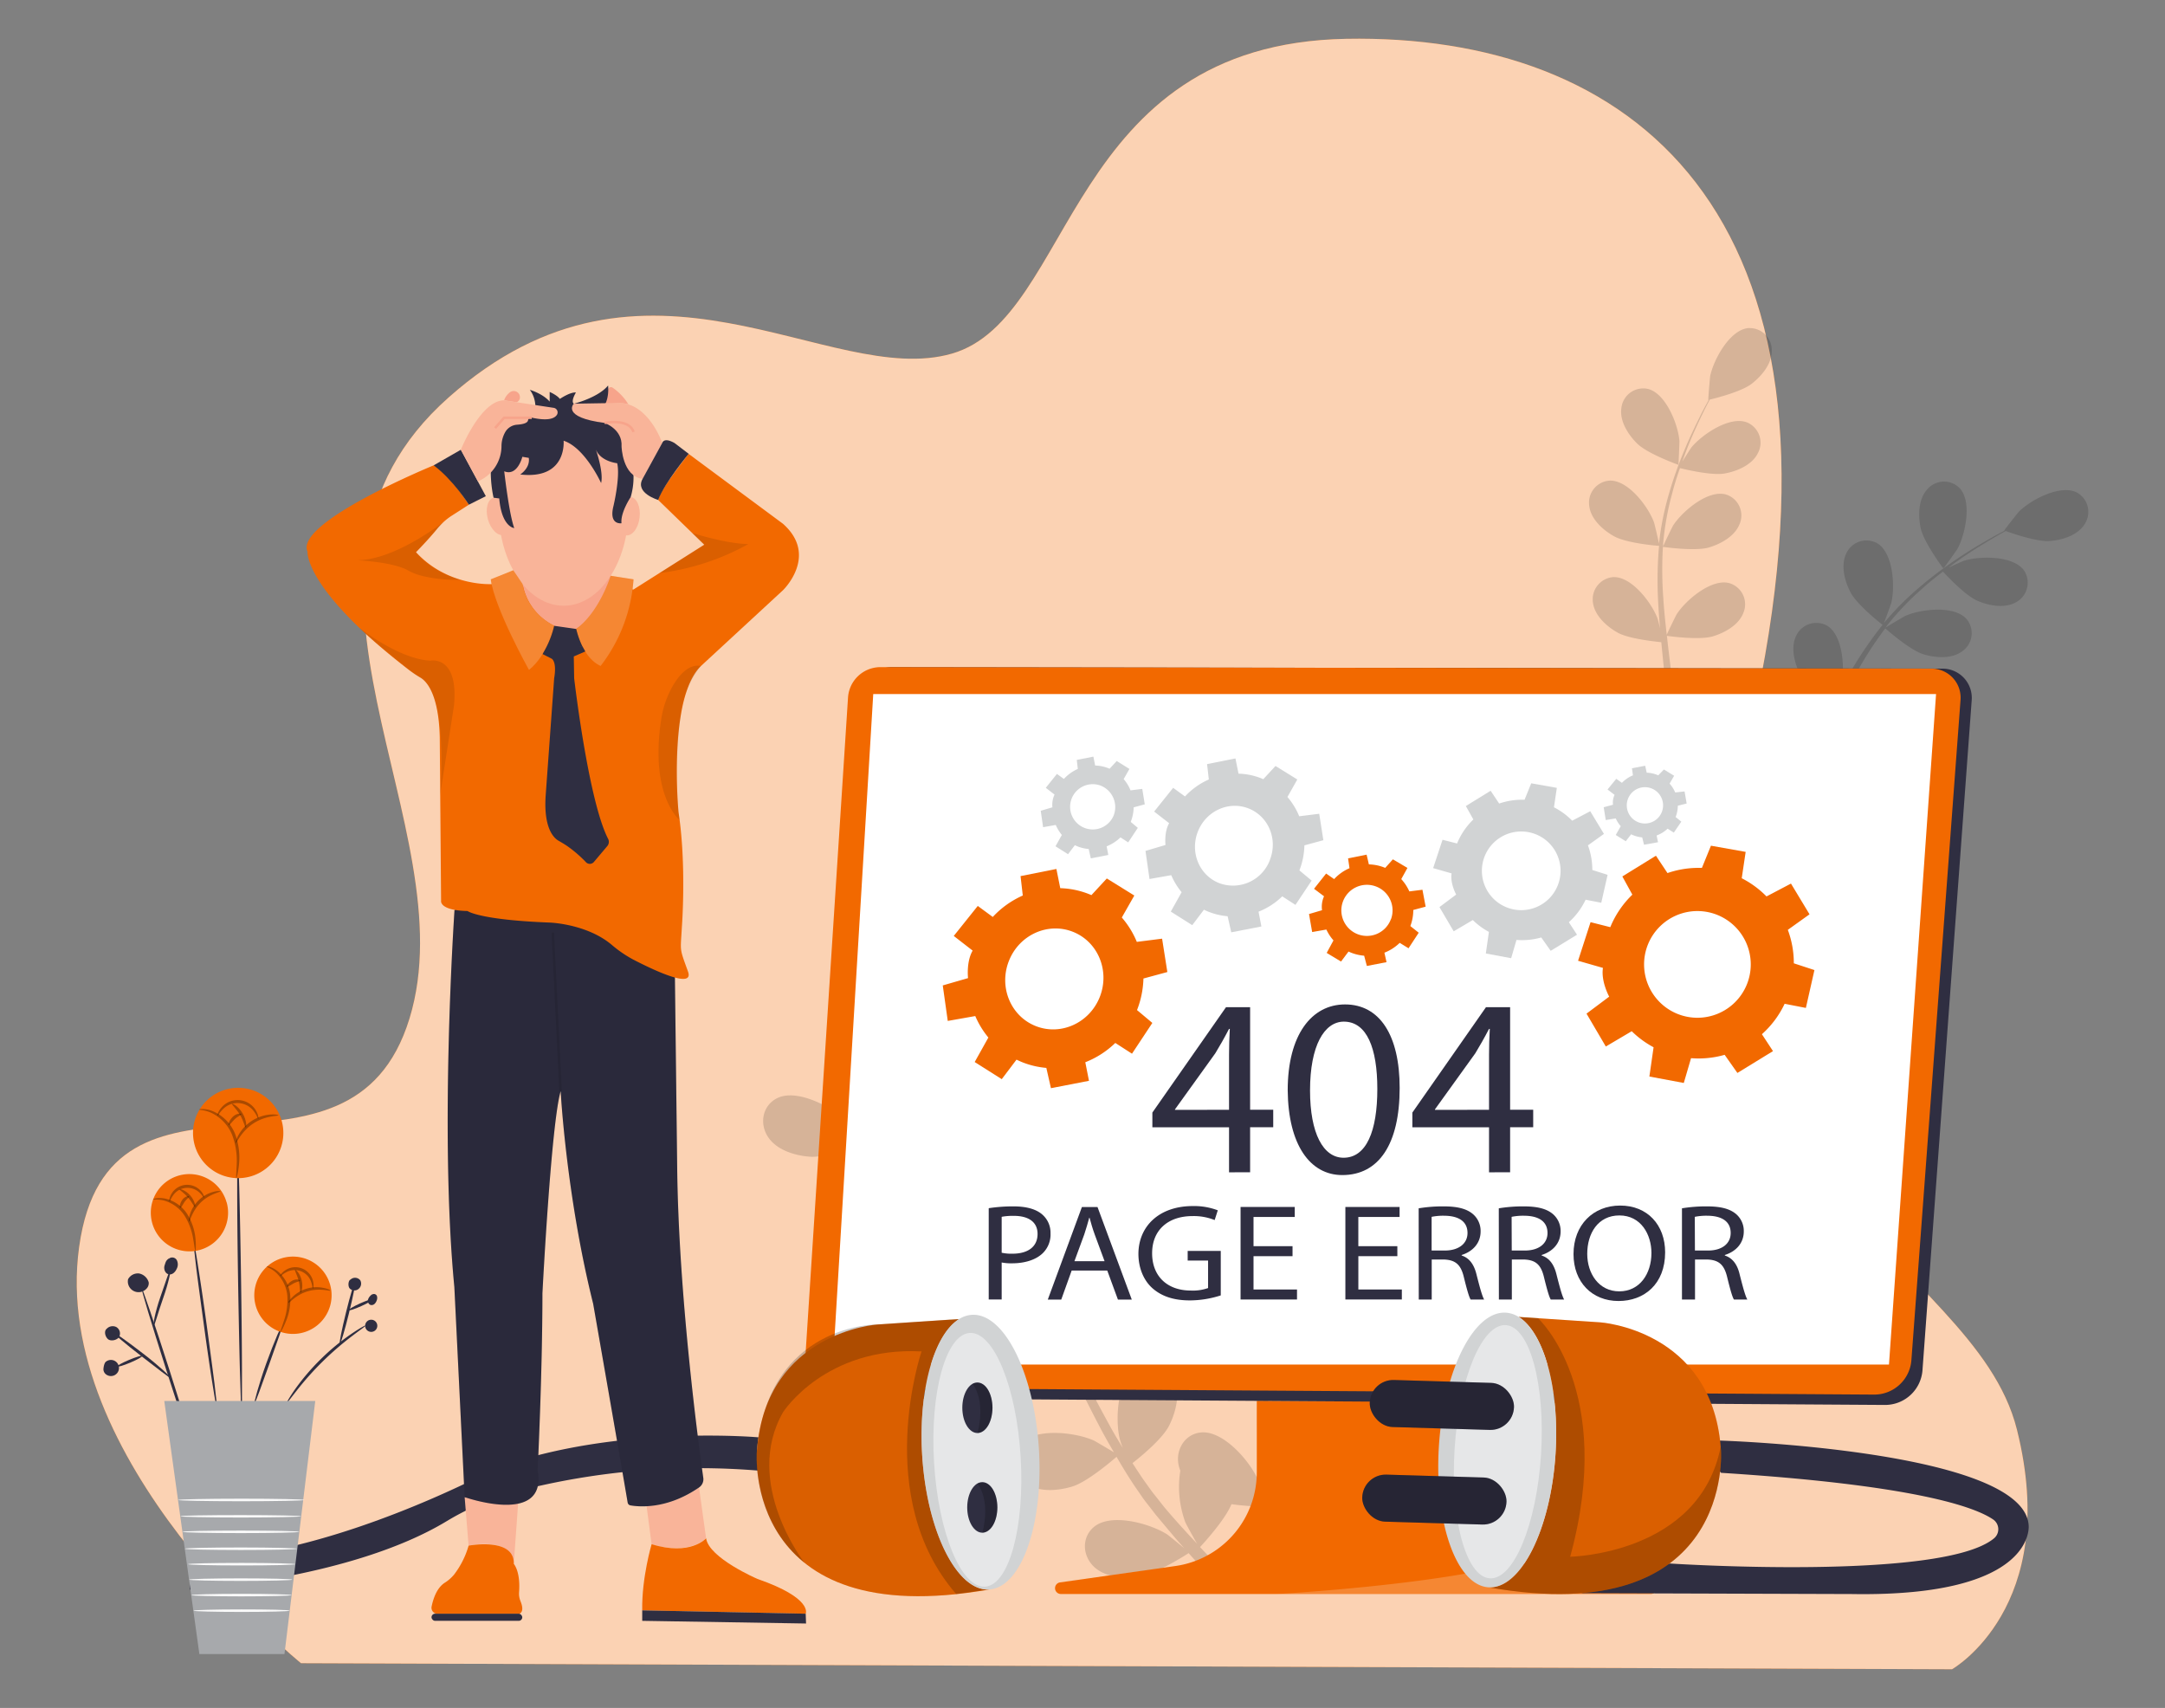 <svg id="aa6d71c4-2f25-4df4-abf7-3523b82a53d5" data-name="Layer 1" xmlns="http://www.w3.org/2000/svg" width="865.76" height="682.89" viewBox="0 0 865.76 682.89"><rect x="0" y="0" width="865.76" height="682.89" fill="#808080" stroke="none"/><path d="M120.38,665S19.82,583.79,31.65,498.55s108.45-14.21,132.11-91.33S100.2,229.33,179.3,159s152.06-3.4,201.35-17.61S426,17.55,538.39,15.52,744,82.5,702.3,280.38s86.5,220.2,104.25,291.23-25.95,95.81-25.95,95.81Z" fill="#f26900"/><path d="M120.38,665S19.82,583.79,31.65,498.55s108.45-14.21,132.11-91.33S100.2,229.33,179.3,159s152.06-3.4,201.35-17.61S426,17.55,538.39,15.52,744,82.5,702.3,280.38s86.5,220.2,104.25,291.23-25.95,95.81-25.95,95.81Z" fill="#fff" opacity="0.7"/><g id="a797cd7f-142e-4d70-87df-41d56a08bea7" data-name="freesvgillustration--Plants--inject-188"><g opacity="0.15"><path d="M522.17,415.49c-5,4.92-19.83,10.14-19.84,10.14s-.52-10.81-.46-11.51c.64-8,6.57-23,15.3-25.07,6.34-1.47,11.9,3.24,12.68,9.38S526.45,411.29,522.17,415.49Z"/><path d="M513.29,615c.06.36.14.69.2,1l-4.66,4.3c-.25-1.43-.52-2.89-.77-4.39-.73-4.24-1.43-8.8-2.12-13.49a112.74,112.74,0,0,1-13.49-1c-2.54,6.28-11.42,15.92-12.57,17.15,2.89,3.1,5.74,6.08,8.48,8.87,1.88,1.92,3.69,3.75,5.47,5.5l-5.56,2.13c-1.26-1.27-2.47-2.54-3.74-4-2.95-3.13-6.06-6.54-9.21-10.08-1.44.94-13.33,8.48-19.85,9.42-5.92.85-13.7.3-18.19-4.16s-4.75-11.67.23-15.78c6.92-5.69,22.48-1.26,29.18,3,.39.25,4.4,3.5,6.9,5.59-1.27-1.46-2.54-2.85-3.81-4.36-2.54-3-5.07-6-7.77-9.26q-1.87-2.43-3.81-4.91c-1.27-1.61-2.45-3.48-3.7-5.23-2.82-4.12-5.47-8.42-8-12.82-2.62,2.26-12,10.15-17.76,11.89s-13.48,2.37-18.61-1.35-6.47-10.82-2.17-15.64c6-6.68,22-4.7,29.34-1.47.46.2,5.44,3.13,8.16,4.78-1.54-2.65-3.07-5.3-4.53-8-4.2-7.9-8.21-16-12.25-24.1l-3.81-7.39c-.92.81-11.85,10.42-18.28,12.39-5.72,1.74-13.49,2.36-18.6-1.36s-6.47-10.82-2.17-15.64c6-6.68,22-4.7,29.32-1.46.56.24,7.73,4.46,9.5,5.61-2.76-5.42-5.56-10.81-8.55-16a184.84,184.84,0,0,0-13.28-20.3c-.43.38-11.78,10.47-18.37,12.47-5.73,1.74-13.49,2.37-18.61-1.35s-6.47-10.81-2.16-15.63c6-6.69,22-4.72,29.33-1.48.57.26,8.28,4.8,9.62,5.71-.29-.37-.53-.78-.82-1.15a135.51,135.51,0,0,0-16.71-17.58c-3.32-3-6.67-5.67-10-8.21-1.92,2.09-10.81,11.58-16.49,14-5.49,2.36-13.15,3.81-18.64.7s-7.62-10.05-3.81-15.31c5.2-7.29,21.36-7.1,29-4.68.42.14,4.49,1.94,7.44,3.3C371,474.2,369.49,473,368,472c-5.52-3.93-10.82-7.19-15.53-10.05-2.7-1.59-5.16-3-7.49-4.27-3,1.08-14.93,5.25-21.05,4.81s-13.43-2.67-16.87-8-2.13-12.42,3.62-15.36c8-4.09,22.23,3.54,27.9,9.21.49.48,7.25,9,7.09,9.08l-.17.06c2.25,1.18,4.66,2.54,7.26,4,4.8,2.75,10.15,5.9,15.81,9.73a191,191,0,0,1,17.57,13.21,138,138,0,0,1,17.35,17.43c.06.07.11.15.17.23-1-2.44-3.5-9.34-3.62-9.88-1.88-7.79-.93-23.92,6.72-28.59,5.5-3.37,12.3-.65,15,4.95s.73,13.23-2,18.54c-3.08,6-14.56,15-15.48,15.75a187.93,187.93,0,0,1,14.21,20.64c2.54,4.17,4.91,8.45,7.27,12.77-.78-2.13-1.47-4-1.53-4.32-1.88-7.78-.93-23.91,6.72-28.59,5.5-3.36,12.32-.64,15,4.95s.73,13.24-2,18.54-12.42,13.3-15,15.37c.88,1.66,1.79,3.33,2.67,5,4.22,8,8.39,16,12.68,23.78,1.52,2.73,3.12,5.35,4.72,8a30,30,0,0,1-1.27-3.8c-1.88-7.78-.92-23.91,6.72-28.59,5.52-3.37,12.32-.64,15,4.94s.72,13.24-2,18.56S456,582.55,452.87,585c1.72,2.65,3.43,5.31,5.22,7.81,1.26,1.68,2.34,3.36,3.7,5l3.81,4.82c2.53,3,5.22,6.06,7.81,8.88,1.79,2,3.52,3.8,5.28,5.72-1.55-2.69-4.48-8.05-4.67-8.52A41.13,41.13,0,0,1,472,588a11.24,11.24,0,0,1-.69-2.25c-1.27-6.06,2.47-12.35,8.87-13,8.88-.94,19.49,11.3,22.72,18.62.19.43,1.74,5.34,2.67,8.46-.26-1.91-.55-3.8-.79-5.74-.52-3.91-.93-7.82-1.38-12-.14-2-.3-4.08-.45-6.16s-.12-4.26-.2-6.41c-.08-5,.09-10,.37-15.14-3.41.46-15.58,1.86-21.34.15S469.24,549,467,543.08s.58-12.6,6.82-14.24c8.66-2.28,21,8.21,25.28,15,.27.42,2.81,5.6,4.16,8.48.19-3,.37-6.11.67-9.2.85-8.88,2-17.91,3.08-26.89.35-2.76.65-5.5,1-8.24-1.27.17-15.64,2.16-22.08.24-5.74-1.7-12.56-5.46-14.78-11.41s.57-12.6,6.82-14.23c8.67-2.29,21,8.2,25.27,14.95.33.51,4,8,4.82,9.92.7-6.05,1.27-12.09,1.71-18.06a184.82,184.82,0,0,0,.09-24.23c-.56.09-15.6,2.23-22.21.28-5.72-1.71-12.54-5.47-14.76-11.41s.57-12.59,6.81-14.24c8.67-2.28,21,8.22,25.28,15,.34.53,4.26,8.57,4.87,10.07v-1.42a138.49,138.49,0,0,0-4.3-23.9c-1.12-4.34-2.44-8.42-3.81-12.35-2.76.68-15.41,3.69-21.56,2.54-5.87-1.07-13.08-4.06-15.93-9.71s-.81-12.58,5.21-14.89c8.36-3.22,21.74,5.86,26.76,12.09.28.34,2.68,4.08,4.38,6.85-.65-1.78-1.27-3.62-1.93-5.3-2.43-6.35-5.07-12-7.4-16.95-1.37-2.82-2.67-5.34-3.9-7.69-3.06-.73-15.35-3.86-20.19-7.61s-9.74-9.62-9.68-15.95S462.56,359,469,359.68c8.88,1,16.59,15.22,18.19,23.06.13.68,1.07,11.53.9,11.49h-.18c1.27,2.23,2.54,4.64,3.89,7.31,2.53,4.93,5.21,10.54,7.8,16.83a187.27,187.27,0,0,1,7.35,20.71,137.46,137.46,0,0,1,4.87,24.1v.29c.54-2.54,2.24-9.72,2.44-10.25,2.73-7.52,12.42-20.46,21.37-20.14,6.46.24,10.63,6.27,9.78,12.39s-6.71,11.42-11.92,14.36c-5.89,3.3-20.45,4.52-21.57,4.6a185.5,185.5,0,0,1,.47,25.06c-.2,4.85-.55,9.75-1,14.66.52-2.22,1-4.19,1.1-4.45,2.73-7.54,12.42-20.46,21.37-20.15,6.46.25,10.63,6.27,9.78,12.4S537,503.36,531.74,506.3s-17.76,4.25-21,4.55c-.19,1.89-.34,3.8-.53,5.64-.9,9-1.85,18-2.54,26.85-.22,3.11-.34,6.19-.47,9.27.47-2,.88-3.61,1-3.8,2.73-7.52,12.43-20.46,21.38-20.13,6.45.23,10.62,6.25,9.77,12.39s-6.7,11.42-11.91,14.35-16.49,4.12-20.4,4.49v9.38c.12,2.1.09,4.11.33,6.21s.4,4.12.59,6.16c.5,3.89,1,7.93,1.6,11.73.39,2.64.82,5.15,1.26,7.69.19-3.11.7-9.18.8-9.69,1.56-7.84,9.19-22.1,18.09-23.14,6.34-.75,11.42,4.58,11.53,10.77s-4.88,12.32-9.6,16c-5.19,4-18.84,7.38-20.54,7.78Q512.07,609.24,513.29,615Z"/><path d="M374.82,475.58c-.11.13-6.35-8.75-6.75-9.34-3.81-7-7.21-22.84-1.07-29.35,4.43-4.71,11.71-3.87,15.77.81s4.2,12.57,3,18.41C384.27,463,374.82,475.57,374.82,475.58Z"/></g><g opacity="0.15"><path d="M654.71,177.37c4.15,4.09,16.49,8.49,16.49,8.49s.43-9,.38-9.57c-.53-6.62-5.46-19.11-12.68-20.81a8.8,8.8,0,0,0-10.4,6.84c-.06.31-.11.62-.14.93C647.64,168.47,651.17,173.88,654.71,177.37Z"/><path d="M662.16,343a5.15,5.15,0,0,1-.17.87l3.87,3.57c.22-1.2.42-2.4.64-3.64.61-3.54,1.19-7.32,1.76-11.2a95.6,95.6,0,0,0,11.21-.84C681.55,337,689,345,689.91,346c-2.41,2.54-4.78,5.07-7,7.37-1.56,1.6-3.07,3.11-4.54,4.57l4.62,1.76,3.1-3.27c2.46-2.6,5.08-5.45,7.61-8.38,1.21.78,11.08,7,16.49,7.83,4.91.7,11.42.24,15.11-3.46a8.81,8.81,0,0,0,.53-12.44,8.2,8.2,0,0,0-.67-.65c-5.75-4.73-18.67-1.11-24.27,2.54-.33.21-3.65,2.9-5.73,4.64,1.07-1.21,2.11-2.36,3.19-3.62,2.15-2.46,4.22-5,6.46-7.7l3.14-4.07c1.08-1.33,2-2.89,3.08-4.34,2.33-3.42,4.53-7,6.67-10.65,2.16,1.88,9.93,8.42,14.71,9.88s11.2,2,15.45-1.13a8.88,8.88,0,0,0,2.29-12.35,7.25,7.25,0,0,0-.49-.64c-5-5.54-18.29-3.9-24.36-1.27-.38.18-4.52,2.6-6.77,4,1.26-2.2,2.53-4.4,3.8-6.67,3.5-6.57,6.82-13.32,10.15-20.05,1-2.06,2.07-4.1,3.11-6.14.76.67,9.84,8.66,15.22,10.29,4.74,1.44,11.2,2,15.45-1.12a8.88,8.88,0,0,0,2.28-12.35c-.15-.22-.31-.43-.48-.64-5-5.55-18.28-3.92-24.36-1.27-.45.21-6.41,3.71-7.89,4.66,2.3-4.5,4.62-9,7.09-13.28a154.73,154.73,0,0,1,11-16.83c.35.31,9.79,8.7,15.22,10.36,4.74,1.45,11.2,2,15.45-1.12a8.79,8.79,0,0,0,2.38-12.21,7.38,7.38,0,0,0-.58-.77c-5-5.56-18.28-3.92-24.35-1.27-.49.2-6.89,4-8,4.74.24-.32.46-.66.7-1a111.25,111.25,0,0,1,13.95-14.59c2.77-2.54,5.55-4.72,8.31-6.82,1.59,1.73,9,9.61,13.74,11.65,4.56,2,10.92,3.19,15.49.59a8.88,8.88,0,0,0,3.59-12c-.12-.23-.25-.44-.39-.66-4.32-6.06-17.75-5.9-24.1-3.88-.34.1-3.72,1.61-6.17,2.74,1.27-.94,2.53-1.91,3.8-2.79,4.58-3.26,9-6,12.9-8.33,2.23-1.27,4.29-2.54,6.22-3.55,2.46.88,12.4,4.35,17.48,4s11.16-2.21,14-6.62a8.87,8.87,0,0,0-2.32-12.34c-.22-.15-.45-.29-.68-.42-6.64-3.39-18.47,2.94-23.17,7.61-.4.4-6,7.49-5.89,7.61h.15c-1.88,1-3.88,2.05-6,3.28-4,2.29-8.45,4.91-13.11,8.08a157.59,157.59,0,0,0-14.6,11A116.63,116.63,0,0,0,753.46,249l-.15.2c.82-2,2.9-7.76,3-8.22,1.56-6.46.78-19.86-5.58-23.74a8.88,8.88,0,0,0-12.09,3.38c-.13.24-.25.48-.36.73-2.27,4.74-.6,11,1.68,15.39,2.54,5,12.11,12.5,12.87,13.09A158,158,0,0,0,741,266.92c-2.08,3.46-4.07,7-6,10.62.65-1.78,1.27-3.36,1.27-3.61,1.56-6.45.76-19.85-5.58-23.73a8.88,8.88,0,0,0-12.09,3.38c-.13.24-.26.48-.37.72-2.27,4.74-.59,11,1.68,15.41s10.31,11.05,12.45,12.76c-.73,1.38-1.48,2.75-2.22,4.15-3.5,6.64-7,13.3-10.56,19.73-1.27,2.28-2.6,4.46-3.92,6.65.57-1.57,1-2.9,1.09-3.12,1.56-6.46.77-19.86-5.58-23.74a8.87,8.87,0,0,0-12.09,3.38c-.13.24-.26.48-.37.73-2.27,4.74-.59,11,1.69,15.39s9.53,10.42,12.06,12.46c-1.42,2.21-2.85,4.41-4.32,6.48-1,1.38-2,2.8-3.08,4.14l-3.3,4.17c-2.15,2.54-4.34,5.07-6.48,7.39-1.49,1.65-2.93,3.2-4.38,4.76,1.27-2.24,3.72-6.68,3.88-7.08a34.25,34.25,0,0,0,1.66-17.17,10.1,10.1,0,0,0,.57-1.87,8.87,8.87,0,0,0-6.52-10.72c-.3-.07-.6-.13-.9-.17-7.4-.77-16.17,9.39-18.86,15.46-.16.36-1.44,4.44-2.22,7,.22-1.59.46-3.14.66-4.77.43-3.25.78-6.48,1.14-10,.13-1.69.25-3.4.37-5.08s.12-3.54.18-5.32c.06-4.14-.08-8.34-.32-12.56,2.84.37,12.94,1.55,17.76.11s10.43-4.54,12.28-9.45a8.88,8.88,0,0,0-4.9-11.56c-.25-.1-.51-.19-.77-.27-7.19-1.89-17.4,6.82-21,12.43-.22.34-2.34,4.65-3.45,7-.17-2.54-.32-5.07-.56-7.61-.71-7.41-1.65-14.88-2.54-22.34-.28-2.28-.53-4.56-.78-6.83,1,.13,13,1.78,18.34.2,4.75-1.42,10.42-4.54,12.26-9.46a8.81,8.81,0,0,0-4.76-11.51c-.3-.12-.6-.23-.91-.32-7.19-1.89-17.4,6.83-21,12.42-.28.42-3.31,6.62-4,8.25-.57-5.08-1.09-10-1.4-15a154.27,154.27,0,0,1-.13-20.17c.47.08,13,1.86,18.44.23,4.76-1.42,10.43-4.54,12.27-9.46A8.79,8.79,0,0,0,691,198c-.31-.12-.62-.23-.93-.32-7.19-1.9-17.4,6.82-21,12.42-.28.44-3.54,7.11-4,8.37v-1.18a113.35,113.35,0,0,1,3.57-19.85c.92-3.6,2-7,3.16-10.28,2.29.57,12.79,3.07,17.89,2.15,4.89-.88,10.87-3.36,13.23-8.06a8.78,8.78,0,0,0-3.45-11.94,7,7,0,0,0-.87-.42c-6.95-2.68-18,4.87-22.23,10-.22.29-2.22,3.4-3.64,5.69.54-1.47,1.07-3,1.61-4.4,2-5.25,4.19-9.93,6.16-14.06,1.13-2.35,2.2-4.44,3.22-6.35,2.53-.6,12.76-3.2,16.78-6.34s8.09-8,8-13.24a8.8,8.8,0,0,0-8.57-9c-.31,0-.62,0-.93,0-7.4.83-13.78,12.69-15.11,19.16-.11.56-.87,9.56-.75,9.54h.15c-1,1.85-2.09,3.8-3.22,6.07-2,4.1-4.33,8.75-6.48,14a156.92,156.92,0,0,0-6.11,17.2,115.72,115.72,0,0,0-4.05,20,1,1,0,0,1,0,.25c-.43-2.14-1.85-8.08-2-8.52-2.25-6.24-10.31-17-17.75-16.72a8.8,8.8,0,0,0-8.23,9.34,7.84,7.84,0,0,0,.11,1c.71,5.2,5.56,9.49,9.89,11.91,4.89,2.74,17,3.81,18,3.81A153.58,153.58,0,0,0,663,239c.18,4,.47,8.1.82,12.17-.44-1.84-.85-3.47-.92-3.7-2.27-6.24-10.32-17-17.76-16.72a8.88,8.88,0,0,0-8.21,9.5c0,.27.05.53.09.79.72,5.21,5.57,9.5,9.89,11.92s14.71,3.53,17.43,3.81c.15,1.56.28,3.12.45,4.68.74,7.48,1.53,14.95,2.06,22.3.21,2.53.3,5.15.4,7.7-.4-1.63-.74-3-.8-3.2-2.27-6.25-10.33-17-17.76-16.73a8.87,8.87,0,0,0-8.21,9.5c0,.27,0,.53.09.8.73,5.2,5.57,9.5,9.9,11.92s13.69,3.41,16.93,3.73v7.79c-.1,1.74-.08,3.41-.28,5.15s-.32,3.42-.47,5.07c-.43,3.25-.85,6.6-1.34,9.76-.32,2.19-.68,4.27-1,6.34-.16-2.54-.58-7.61-.67-8-1.27-6.52-7.61-18.36-15-19.22a8.8,8.8,0,0,0-9.54,8,7.6,7.6,0,0,0,0,.95c-.09,5.25,4,10.24,8,13.28,4.31,3.36,15.65,6.14,17.06,6.47C663.39,336.49,662.78,339.88,662.16,343Z"/><path d="M777.11,227.28c.09.1,5.33-7.27,5.61-7.76,3.21-5.82,6-19,.89-24.38a8.81,8.81,0,0,0-12.45,0c-.23.23-.44.47-.64.71-3.45,4-3.49,10.44-2.46,15.3C769.26,216.82,777.11,227.27,777.11,227.28Z"/></g></g><path d="M303.35,574.69s-48.65-4.31-93.42,8.57a108.49,108.49,0,0,0-18.4,7.23c-18.12,9-70.7,33.08-115.63,33.08v12s64.09-4,102.71-27.35a108.8,108.8,0,0,1,28.29-12A290.64,290.64,0,0,1,303.35,588,38.23,38.23,0,0,1,303.35,574.69Z" fill="#2f2e41"/><path d="M662.47,635a2.32,2.32,0,0,1-2.33,2.33H424.24a2.34,2.34,0,0,1-1.65-.68,2.3,2.3,0,0,1-.69-1.65,2.34,2.34,0,0,1,2-2.31l46.28-6.57,1.56-.26a37.86,37.86,0,0,0,30.84-37.38V560.07l39.6.26,39.6-.26V588.5a37.85,37.85,0,0,0,30.83,37.38l1.57.26,46.28,6.57A2.34,2.34,0,0,1,662.47,635Z" fill="#f26900"/><path d="M510.47,637.35s64.25-3.55,96.84-12.84c0,0,2.82,1.06,13.3,2.54l39.86,5.66a2.33,2.33,0,0,1-.33,4.64Z" fill="#fff" opacity="0.2"/><path d="M688.24,576s121.11,3.82,123,33.88c0,0,3.34,28.69-70.63,27.47L632.34,637l35.28-11.87s108.84,7.13,129.7-10a4.73,4.73,0,0,0-.3-7.61c-7.35-5-31.23-13.73-108.78-18.64L677.17,576Z" fill="#2f2e41"/><path d="M356.55,266.77l420.35.57A11.7,11.7,0,0,1,788.46,280L768.79,547.74a15,15,0,0,1-14.94,14L332.22,559a6.2,6.2,0,0,1-6.09-6.64l17.46-273.25A13.05,13.05,0,0,1,356.55,266.77Z" fill="#2f2e41"/><path d="M352.12,266.74l420.35.6A11.62,11.62,0,0,1,784,279.82l-19.65,264a14.89,14.89,0,0,1-14.94,13.78l-421.63-2.76a6.14,6.14,0,0,1-6.1-6.54l17.44-269.47A13,13,0,0,1,352.12,266.74Z" fill="#f26900"/><polygon points="349.2 277.5 774.21 277.5 755.38 545.6 333.06 545.6 349.2 277.5" fill="#fff"/><path d="M395.58,635.52c-12.88.81-24.88-23.11-26.8-53.43-1.65-26.11,4.71-48.46,14.74-54.68l-32.59,2.16s-44.31,2.89-48.18,49.7h0c-.05.44-.08.88-.11,1.33C302.64,580.61,297.09,652.89,395.58,635.52Z" fill="#f26900"/><path d="M395.58,635.52c-12.88.81-24.88-23.11-26.8-53.43-1.65-26.11,4.71-48.46,14.74-54.68l-32.59,2.16s-44.31,2.89-48.18,49.7h0c-.05.44-.08.88-.11,1.33C302.64,580.61,297.09,652.89,395.58,635.52Z" opacity="0.1"/><path d="M321.71,624.85s-24.87-31.94-8.51-60.31c0,0,16.92-26.23,55.32-24.2,0,0-19.86,58.26,13.84,97l13.22-1.87s-19.07,4.83-26.8-53.43c0,0-2.4-39,14.74-54.68l-32.59,2.16s-44-.49-48.29,51C302.64,580.61,300.32,607.71,321.71,624.85Z" opacity="0.2"/><path d="M717.33,385.16v-.05a38,38,0,0,0-2.4-13.33l8.68-6.21-7.42-12.29-9.78,5.14a38.06,38.06,0,0,0-9.91-7.27l1.57-10.54-13.88-2.47L680.58,347c-.45,0-.9,0-1.36,0a38,38,0,0,0-12.41,2.08l-4.62-6.94-13.43,8.29,4,7.28a38.17,38.17,0,0,0-8.82,13l-7.89-2-5,15.43L641,387c-.85,5.43,2.5,11.49,2.5,11.49l-9.07,6.79,7.72,13.15,10.36-6.12a38.19,38.19,0,0,0,8.74,6.42l-1.68,11.7L673.33,433l2.9-9.91c1,.07,2,.12,3,.12a37.88,37.88,0,0,0,10.44-1.46l5.1,7.25L709,420.27l-4.43-6.76a38.16,38.16,0,0,0,9.09-12.17l8.49,1.66,3.42-15.14Zm-38.54,21.77a21.33,21.33,0,1,1,21.32-21.32A21.33,21.33,0,0,1,678.79,406.93Z" fill="#f26900"/><path d="M670.06,326.68a12.94,12.94,0,0,0,.89-4.53l3.53-.89-.84-4.82-3.74.41a12.73,12.73,0,0,0-2.24-3.53l1.81-3.15-4.1-2.5L663.12,310l-.43-.18a12.93,12.93,0,0,0-4.19-.88l-.61-2.77-5.29,1L653,310a12.94,12.94,0,0,0-4.41,3l-2.26-1.61-3.49,4.27,2.81,2.15a7.22,7.22,0,0,0-.63,3.95l-3.72,1,.82,5.12,4-.65a12.68,12.68,0,0,0,2,3.11l-2,3.51,4,2.51,2.15-2.78c.31.15.62.29.94.41a12.85,12.85,0,0,0,3.49.83l.72,2.93,5.61-1-.57-2.69a13,13,0,0,0,4.4-2.73l2.48,1.57,3-4.38-2.3-1.88Zm-12.27,2.58a7.26,7.26,0,1,1,7.26-7.26A7.26,7.26,0,0,1,657.79,329.26Z" fill="#d1d3d4"/><path d="M636.75,347.85v0A28.1,28.1,0,0,0,635,338l6.4-4.58-5.48-9.06-7.21,3.78a28.2,28.2,0,0,0-7.3-5.36l1.15-7.77-10.24-1.82-2.66,6.56c-.33,0-.67,0-1,0a28.3,28.3,0,0,0-9.16,1.53l-3.41-5.11-9.91,6.11,3,5.37a28.08,28.08,0,0,0-6.51,9.6l-5.82-1.48L573.1,347.1l7.37,2.11c-.63,4,1.84,8.47,1.84,8.47l-6.69,5,5.7,9.69,7.64-4.51a28.12,28.12,0,0,0,6.44,4.74l-1.23,8.63,10.12,1.89,2.14-7.31c.73.06,1.46.09,2.21.09a28.36,28.36,0,0,0,7.7-1.07l3.76,5.34,10.53-6.44-3.26-5a28.29,28.29,0,0,0,6.7-9l6.26,1.22,2.53-11.17Zm-28.43,16.06a15.73,15.73,0,1,1,15.73-15.73A15.73,15.73,0,0,1,608.32,363.91Z" fill="#d1d3d4"/><path d="M564,370.22a18.09,18.09,0,0,0,1.16-6.38l4.94-1.33-1.28-6.76-5.24.66a18.37,18.37,0,0,0-3.23-4.92l2.47-4.47L557,343.59,553.93,347l-.61-.24a18.13,18.13,0,0,0-5.92-1.15l-.91-3.89-7.41,1.47.57,3.94a18.14,18.14,0,0,0-6.14,4.36l-3.21-2.22-4.83,6.09,4,3a10.13,10.13,0,0,0-.8,5.57l-5.21,1.53,1.26,7.2,5.68-1a18.25,18.25,0,0,0,2.84,4.34l-2.71,5,5.73,3.46,3-4c.43.2.87.39,1.32.56a18.54,18.54,0,0,0,4.93,1.1l1.08,4.1,7.87-1.52-.85-3.78a18.36,18.36,0,0,0,6.12-3.94l3.53,2.17,4.07-6.22-3.27-2.6Zm-7.81-2.66a10.22,10.22,0,1,1-6-13.14A10.21,10.21,0,0,1,556.23,367.56Z" fill="#f26900"/><path d="M452.17,328.62a17.21,17.21,0,0,0,1.18-5.82l4.43-1.2-1-6.18-4.69.59a16,16,0,0,0-2.75-4.5l2.31-4.07-5.09-3.16-2.85,3.09-.53-.23a15.64,15.64,0,0,0-5.24-1.06l-.71-3.56-6.64,1.32.42,3.6a16.81,16.81,0,0,0-5.57,4l-2.79-2-4.45,5.55,3.5,2.71a9.52,9.52,0,0,0-.85,5.09l-4.67,1.38.94,6.57,5.07-.9a16.34,16.34,0,0,0,2.43,4l-2.53,4.53,5,3.17,2.74-3.61c.37.19.76.36,1.16.52a15.34,15.34,0,0,0,4.36,1l.85,3.75,7-1.36-.67-3.45a16.8,16.8,0,0,0,5.54-3.58l3.08,2L455,331l-2.84-2.38Zm-6.88-2.45a9.05,9.05,0,1,1-5-12A9.23,9.23,0,0,1,445.29,326.17Z" fill="#d1d3d4"/><path d="M454.69,403.84a37.31,37.31,0,0,0,2.56-12.6l9.56-2.59-2.1-13.34-10.11,1.28a35.4,35.4,0,0,0-6-9.74l5-8.79-11-6.82-6.15,6.66c-.38-.16-.76-.33-1.15-.48a33.7,33.7,0,0,0-11.31-2.3l-1.55-7.68-14.33,2.85.89,7.77a36.37,36.37,0,0,0-12,8.57l-6-4.41-9.6,12,7.55,5.86c-2.61,4.52-1.84,11-1.84,11L377,394l2,14.2,11-1.95a35.13,35.13,0,0,0,5.24,8.59l-5.47,9.79,10.82,6.85,5.9-7.8c.82.39,1.65.77,2.51,1.11a33.64,33.64,0,0,0,9.42,2.19l1.84,8.11,15.21-2.95L434,424.72A36.3,36.3,0,0,0,446,417l6.67,4.3L460.81,409l-6.14-5.15Zm-14.87-5.3c-4.07,10.41-15.51,15.67-25.57,11.74s-14.9-15.55-10.83-26,15.52-15.67,25.57-11.74S443.89,388.12,439.82,398.54Z" fill="#f26900"/><path d="M491.48,468.73v-18H460.82v-5.89l29.45-42.14h9.64v41h9.24v7h-9.24v18Zm0-25v-22c0-3.45.11-6.9.31-10.35h-.31c-2,3.85-3.65,6.7-5.48,9.74l-16.14,22.44v.2Z" fill="#2f2e41"/><path d="M559.71,435c0,22.44-8.32,34.83-22.94,34.83-12.9,0-21.63-12.08-21.83-33.91,0-22.14,9.54-34.32,22.94-34.32C551.79,401.62,559.71,414,559.71,435Zm-35.84,1c0,17.16,5.28,26.9,13.4,26.9,9.14,0,13.51-10.66,13.51-27.51,0-16.25-4.17-26.91-13.41-26.91C529.56,408.52,523.87,418.07,523.87,436Z" fill="#2f2e41"/><path d="M595.45,468.73v-18H564.79v-5.89l29.44-42.14h9.65v41h9.23v7h-9.23v18Zm0-25v-22q0-5.18.3-10.35h-.3c-2,3.85-3.66,6.7-5.48,9.74l-16.15,22.44v.2Z" fill="#2f2e41"/><path d="M395.38,483.07a64.18,64.18,0,0,1,9.94-.72c5.13,0,8.88,1.1,11.26,3.07a9.59,9.59,0,0,1,3.51,7.73,10.41,10.41,0,0,1-3.09,7.9c-2.74,2.68-7.21,4.06-12.27,4.06a19.59,19.59,0,0,1-4.17-.33v14.8h-5.18Zm5.18,17.81a18.44,18.44,0,0,0,4.29.39c6.25,0,10.06-2.8,10.06-7.9,0-4.88-3.75-7.23-9.47-7.23a23.54,23.54,0,0,0-4.88.38Z" fill="#2f2e41"/><path d="M428.55,508l-4.17,11.62H419l13.64-37h6.25l13.7,37h-5.54L442.78,508Zm13.16-3.73-3.93-10.64c-.89-2.41-1.49-4.6-2.08-6.74h-.12c-.6,2.19-1.25,4.44-2,6.69l-3.93,10.69Z" fill="#2f2e41"/><path d="M488.17,517.94a40.61,40.61,0,0,1-12.33,2c-6.08,0-11.08-1.42-15-4.88-3.45-3.07-5.6-8-5.6-13.76.06-11,8.28-19.08,21.74-19.08a26.8,26.8,0,0,1,10,1.7l-1.25,3.9a22.27,22.27,0,0,0-8.87-1.59c-9.77,0-16.14,5.59-16.14,14.85S466.84,516,476.19,516a18.14,18.14,0,0,0,6.91-1V504h-8.16v-3.84h13.23Z" fill="#2f2e41"/><path d="M516.87,502.26h-15.6v13.32h17.39v4H496.09v-37h21.67v4H501.27v11.68h15.6Z" fill="#2f2e41"/><path d="M558.79,502.26h-15.6v13.32h17.39v4H538v-37h21.68v4h-16.5v11.68h15.6Z" fill="#2f2e41"/><path d="M567.31,483.12a58.83,58.83,0,0,1,10-.77c5.53,0,9.11.94,11.61,3a8.88,8.88,0,0,1,3.16,7c0,4.88-3.34,8.11-7.57,9.43V502c3.1,1,4.94,3.62,5.9,7.46,1.31,5.15,2.26,8.71,3.09,10.14H588.1c-.66-1-1.55-4.22-2.69-8.83-1.19-5.1-3.33-7-8-7.18h-4.88v16h-5.18ZM572.49,500h5.3c5.54,0,9.05-2.79,9.05-7,0-4.78-3.75-6.86-9.23-6.91a23,23,0,0,0-5.12.44Z" fill="#2f2e41"/><path d="M599.35,483.12a58.83,58.83,0,0,1,9.95-.77c5.53,0,9.11.94,11.61,3a8.88,8.88,0,0,1,3.16,7c0,4.88-3.34,8.11-7.57,9.43V502c3.1,1,4.94,3.62,5.9,7.46,1.31,5.15,2.26,8.71,3.09,10.14h-5.35c-.66-1-1.55-4.22-2.69-8.83-1.19-5.1-3.33-7-8-7.18h-4.88v16h-5.18ZM604.53,500h5.3c5.54,0,9-2.79,9-7,0-4.78-3.75-6.86-9.23-6.91a23,23,0,0,0-5.12.44Z" fill="#2f2e41"/><path d="M665.87,500.72c0,12.72-8.4,19.46-18.64,19.46-10.6,0-18-7.56-18-18.75,0-11.73,7.92-19.41,18.64-19.41C658.78,482,665.87,489.76,665.87,500.72Zm-31.15.6c0,7.9,4.65,15,12.81,15s12.86-7,12.86-15.35c0-7.35-4.17-15-12.8-15S634.72,493.21,634.72,501.32Z" fill="#2f2e41"/><path d="M672.6,483.12a58.83,58.83,0,0,1,9.95-.77c5.54,0,9.11.94,11.61,3a8.88,8.88,0,0,1,3.16,7c0,4.88-3.34,8.11-7.57,9.43V502c3.1,1,5,3.62,5.9,7.46,1.31,5.15,2.26,8.71,3.1,10.14h-5.36c-.66-1-1.55-4.22-2.68-8.83-1.2-5.1-3.34-7-8-7.18h-4.89v16H672.6ZM677.78,500h5.3c5.54,0,9-2.79,9-7,0-4.78-3.75-6.86-9.23-6.91a23.05,23.05,0,0,0-5.12.44Z" fill="#2f2e41"/><path d="M519.62,348a29.41,29.41,0,0,0,2-10l7.58-2.06-1.66-10.57-8,1a27.73,27.73,0,0,0-4.71-7.71l3.95-7-8.72-5.4-4.88,5.28-.91-.38a26.73,26.73,0,0,0-9-1.83l-1.23-6.08-11.35,2.26.71,6.15a28.77,28.77,0,0,0-9.53,6.79L469.13,315l-7.6,9.49,6,4.65c-2.07,3.58-1.46,8.71-1.46,8.71l-8,2.37,1.61,11.24,8.69-1.54a27.61,27.61,0,0,0,4.15,6.81l-4.33,7.75,8.57,5.43,4.68-6.18c.64.31,1.3.61,2,.88a26.82,26.82,0,0,0,7.47,1.73l1.46,6.43,12.05-2.34-1.14-5.91a28.67,28.67,0,0,0,9.48-6.13l5.28,3.41,6.47-9.71L519.61,348Zm-11.78-4.2a15.76,15.76,0,0,1-20.26,9.31c-8-3.11-11.8-12.32-8.58-20.58s12.3-12.42,20.26-9.3S511.07,335.5,507.84,343.75Z" fill="#d1d3d4"/><path d="M595.25,634.66c12.88.81,24.88-23.11,26.8-53.43,1.65-26.11-4.71-48.46-14.74-54.68l32.59,2.16s44.31,2.89,48.18,49.7h0c0,.44.08.88.11,1.33C688.19,579.75,693.74,652,595.25,634.66Z" fill="#f26900"/><path d="M595.25,634.66c12.88.81,24.88-23.11,26.8-53.43,1.65-26.11-4.71-48.46-14.74-54.68l32.59,2.16s44.31,2.89,48.18,49.7h0c0,.44.08.88.11,1.33C688.19,579.75,693.74,652,595.25,634.66Z" opacity="0.1"/><path d="M595.25,634.66c12.88.81,24.88-23.11,26.8-53.43,1.65-26.11-4.71-48.46-14.74-54.68l7.75.52s31.13,28.5,12.84,95.36c0,0,51.78-.89,60.18-44,0,.44.08.88.11,1.33C688.19,579.75,693.74,652,595.25,634.66Z" opacity="0.2"/><path d="M622.05,581.23c-1.92,30.32-13.92,54.24-26.8,53.43s-21.77-26.06-19.85-56.38,13.92-54.24,26.8-53.43a10.89,10.89,0,0,1,5.11,1.7C617.34,532.77,623.7,555.12,622.05,581.23Z" fill="#d1d3d4"/><ellipse cx="598.96" cy="580.43" rx="50.72" ry="17.32" transform="translate(-18.13 1141.56) rotate(-86.38)" fill="#e6e7e8"/><rect x="544.77" y="590.14" width="57.71" height="18.81" rx="9.4" transform="translate(18 -16.72) rotate(1.7)" fill="#2f2e41"/><rect x="547.77" y="552.31" width="57.71" height="18.81" rx="9.4" transform="translate(16.88 -16.83) rotate(1.7)" fill="#2f2e41"/><g opacity="0.2"><rect x="544.77" y="590.14" width="57.71" height="18.81" rx="9.4" transform="translate(18 -16.72) rotate(1.7)"/><rect x="547.77" y="552.31" width="57.71" height="18.81" rx="9.4" transform="translate(16.88 -16.83) rotate(1.7)"/></g><path d="M368.78,582.09c1.92,30.32,13.92,54.24,26.8,53.43s21.77-26.06,19.85-56.38-13.92-54.24-26.8-53.43a10.89,10.89,0,0,0-5.11,1.7C373.49,533.63,367.13,556,368.78,582.09Z" fill="#d1d3d4"/><ellipse cx="391.87" cy="581.29" rx="17.32" ry="50.72" transform="matrix(1, -0.06, 0.06, 1, -35.91, 25.9)" fill="#e6e7e8"/><ellipse cx="392.81" cy="602.71" rx="6.03" ry="10.11" fill="#2f2e41"/><path d="M390.85,593.16s5.45,6.06,2,19.66c0,0,5.55.17,6-10.11C398.84,602.71,398.66,590.74,390.85,593.16Z" opacity="0.2"/><ellipse cx="390.85" cy="562.86" rx="6.03" ry="10.11" fill="#2f2e41"/><path d="M388.89,553.31s5.45,6.06,2,19.67c0,0,5.54.17,6-10.12C396.88,562.86,396.7,550.89,388.89,553.31Z" opacity="0.2"/><path d="M251.31,161.7a22.12,22.12,0,0,0-6.37-6.73,1.24,1.24,0,0,0-1.86,1A18.14,18.14,0,0,1,242,161.7S248.89,160.68,251.31,161.7Z" fill="#f7a48b"/><path d="M201.58,160.06a6.78,6.78,0,0,1,2.61-3.39,2.49,2.49,0,0,1,3.66,2.74,2.2,2.2,0,0,1-1.25,1.42Z" fill="#f7a48b"/><path d="M185.81,598.61,187.39,618s17.12-3.81,18.07,7.29l1.91-26.63Z" fill="#f9b499"/><path d="M258.57,602.25l2,15.16s13.52,4.92,21.79-2.35l-2.83-20.38S271.85,601.21,258.57,602.25Z" fill="#f9b499"/><path d="M181.76,363.78s-6.1,88.68-.07,150.82l4.12,84S219.1,610.34,215,587.83c0,0,1.91-38.68,1.91-70.7,0,0,3.48-67.84,7.29-80.84,0,0,2.22,41.85,13,85,0,0,11.46,65.57,13.79,79.46a1.38,1.38,0,0,0,1.13,1.15c3.31.58,14.6,1.69,27.45-7.19a4,4,0,0,0,1.67-3.81c-1.76-12.48-9.88-72.46-10.44-124.14l-.95-79.57L217,356.09Z" fill="#2f2e41"/><path d="M181.76,363.78s-6.1,88.68-.07,150.82l4.12,84S219.1,610.34,215,587.83c0,0,1.91-38.68,1.91-70.7,0,0,3.48-67.84,7.29-80.84,0,0,2.22,41.85,13,85,0,0,11.46,65.57,13.79,79.46a1.38,1.38,0,0,0,1.13,1.15c3.31.58,14.6,1.69,27.45-7.19a4,4,0,0,0,1.67-3.81c-1.76-12.48-9.88-72.46-10.44-124.14l-.95-79.57L217,356.09Z" opacity="0.1"/><path d="M263.19,199.89l18.44,17.9-28.29,17.9-56.75-2.14s-17.48,1.06-30.23-12.77c0,0,4.83-4.84,8.39-9.27a24.79,24.79,0,0,1,5.88-5.31l6.88-4.41s-8.68-13.56-14.1-15.73c0,0-55.6,22.78-50.45,34.44,0,0-1.55,14.95,40.58,47.36a50.74,50.74,0,0,0,4.68,3.12c2.39,1.47,7.22,6.55,7.63,23.84l.54,65.37s-.81,3.8,10.58,4.07c0,0,4.61,3.53,32.82,4.61,0,0,14.7.45,24.73,8.81a48.1,48.1,0,0,0,8.73,6c8.84,4.57,24.42,11.82,21.87,4.76-3.52-9.76-3-7.59-2.44-17.9,0,0,1.9-24.68-1.35-45.84,0,0-4.34-45.44,8.95-58.39L313.1,236s14.37-13.83,0-26.58l-37.7-27.93S263.73,196.09,263.19,199.89Z" fill="#f26900"/><path d="M276.82,213.12s14,4.4,22.45,4.4a97.34,97.34,0,0,1-35.57,11.62l17.93-11.35Z" opacity="0.1"/><path d="M271.78,327.89s-12-9.67-7.4-40.06a38.18,38.18,0,0,1,5-14.16c2.58-4.23,6.31-8.25,10.92-7.4a38.4,38.4,0,0,0-8.11,20.13S269,307.25,271.78,327.89Z" opacity="0.1"/><path d="M177.48,208.61S158,224,142.76,224c0,0,14,.59,20.3,4a22.83,22.83,0,0,0,5.56,2.22,58.09,58.09,0,0,0,15.66,1.59s-11.14-2.63-17.92-11Z" opacity="0.1"/><path d="M143.56,250.89s15.47,12.47,28.49,13.28c0,0,11.4-2.44,9.5,17.91L176,317.87s3.64-40.46-8-46.94a33.69,33.69,0,0,1-4.62-3.25C158,263.34,147.59,255,143.56,250.89Z" opacity="0.1"/><path d="M209,233.55a23.08,23.08,0,0,0,12.61,16.67s2.2,6.61,3.77,8.18h1.9l3.14-6.92s13.61-7.91,13.77-21.27Z" fill="#f7a48b"/><ellipse cx="225.38" cy="203.83" rx="25.93" ry="38.36" fill="#f9b499"/><ellipse cx="251.31" cy="206.4" rx="7.71" ry="4.5" transform="translate(17.34 432.27) rotate(-83.39)" fill="#f9b499"/><ellipse cx="199.45" cy="206.4" rx="4.5" ry="7.71" transform="translate(-48.09 61.13) rotate(-15.57)" fill="#f9b499"/><path d="M197.38,199s-7.57-30.5,16.65-35.22a11.41,11.41,0,0,0-2.15-7.92s5.15,1.5,7.93,4.71v-3.86s3,1.29,4.07,2.79c0,0,4.07-2.79,6.43-2.57,0,0-2.14,3.43-.86,4.5,0,0,9.65-2.36,13.72-7.29,0,0,.86,7.29-3.43,10.07,0,0,18.28,14.68,12.46,34.55,0,0-4.15,6.17-3.67,10.45,0,0-5.15.86-3.22-6.85,0,0,2.79-11.64,1.5-17.15,0,0-6.64-.64-8.57-5.57,0,0,3.21,9,2.14,13.5,0,0-6.43-14.14-15-16.93,0,0,1.5,15.65-17.35,13.5,0,0,4.07-2.57,3.42-6.64l-2.57-.43s-1.93,7.93-7.24,5.8c0,0,1.89,16.92,4,22.7,0,0-5-.34-6-11.85Z" fill="#2f2e41"/><path d="M211.53,267.85S197.68,243,196.26,231.64l9-3.62,3.74,5.53s1,10.68,12.61,16.67C221.61,250.22,219.09,261.86,211.53,267.85Z" fill="#f26900"/><path d="M211.53,267.85S197.68,243,196.26,231.64l9-3.62,3.74,5.53s1,10.68,12.61,16.67C221.61,250.22,219.09,261.86,211.53,267.85Z" fill="#fff" opacity="0.2"/><path d="M230.42,251.48s2.21,11.33,9.76,14.79a63.69,63.69,0,0,0,13.16-34.63l-9.15-1.43S239.87,244.55,230.42,251.48Z" fill="#f26900"/><path d="M230.42,251.48s2.21,11.33,9.76,14.79a63.69,63.69,0,0,0,13.16-34.63l-9.15-1.43S239.87,244.55,230.42,251.48Z" fill="#fff" opacity="0.2"/><path d="M218.18,259.36l14.69-1,1.18,2.11-4.6,2,.15,8.71s5.66,48.86,13.57,64.2a2.63,2.63,0,0,1-.31,2.9l-5.38,6.37a2.13,2.13,0,0,1-3.17.08,49,49,0,0,0-7.1-6.18c-1.25-.9-2.59-1.67-3.92-2.44-1.79-1.05-5.88-4.85-5.11-17.64l3.43-47.36s1.2-6-.94-7.71l-3.7-1.88Z" fill="#2f2e41"/><path d="M264.82,177.11s-5.43-16-17.36-16l-18,.3s-5.3,5.4,12.32,7.7c0,0,7.21,2.49,6.77,9.36,0,0,.27,11.94,8.41,13Z" fill="#f9b499"/><path d="M263.19,199.89s-9.35-2.73-6.24-8.41l7.87-14.37s.54-2.45,4.88,0l5.7,4.34S265.86,192.84,263.19,199.89Z" fill="#2f2e41"/><path d="M173.41,186.06l10.87-6.23,10,18.56-6.78,3.4S181.14,191.76,173.41,186.06Z" fill="#2f2e41"/><path d="M184.28,179.83s7.93-19.77,17.3-19.77l19.81,3a1.85,1.85,0,0,1,1.36,2.73c-.87,1.43-3.35,2.68-10.1,1.2a1.22,1.22,0,0,0-1.48,1c-.09.77-1,1.58-4.35,1.82a5.92,5.92,0,0,0-4.65,2.73,11.5,11.5,0,0,0-1.63,5.84,15.32,15.32,0,0,1-9.41,14.07Z" fill="#f9b499"/><path d="M172.61,642.28c.61-2.94,2-7.31,5.18-9.41a15.82,15.82,0,0,0,3.71-3.2A34.53,34.53,0,0,0,187.39,618s18.39-3.49,18.07,7.29c0,0,2.74,3,2.11,11.3a7.8,7.8,0,0,0,.56,3.58c.7,1.7,1.38,4.27-.47,5.09H175A2.43,2.43,0,0,1,172.61,642.28Z" fill="#f26900"/><rect x="172.56" y="645.21" width="36.29" height="2.85" rx="1.43" fill="#2f2e41"/><path d="M260.58,617.41s-4,13.43-3.76,26.46l65.37,1.34s3-6.17-19.28-13.9c0,0-19.45-8.36-20.54-16.25C282.37,615.06,276.11,622.26,260.58,617.41Z" fill="#f26900"/><polygon points="322.33 649.13 256.82 648.06 256.82 643.87 322.19 645.21 322.33 649.13" fill="#2f2e41"/><line x1="221.05" y1="372.88" x2="224.17" y2="436.29" fill="none" stroke="#000" stroke-miterlimit="10" opacity="0.1"/><path d="M218.18,259.36a37.68,37.68,0,0,0,3.43-9.14l8.81,1.26a35.08,35.08,0,0,0,2.45,6.92S222.7,261.08,218.18,259.36Z" fill="#2f2e41"/><polyline points="212.65 167.03 201.58 167.03 197.99 171.14" fill="none" stroke="#f7a48b" stroke-miterlimit="10"/><path d="M241.77,169.1s9.74-2,11.57,3.6" fill="none" stroke="#f7a48b" stroke-miterlimit="10"/><g id="b261f0df-e2be-434e-a93d-a6ece7747c8b" data-name="freesvgillustration--Plant--inject-3"><path d="M146.23,530c.1.16-2,1.57-5.18,4a121,121,0,0,0-22.4,22c-2.49,3.17-4,5.22-4.09,5.11s1.08-2.27,3.41-5.62a90.77,90.77,0,0,1,10.33-12.08,88.58,88.58,0,0,1,12.25-10.11C143.92,531,146.11,529.83,146.23,530Z" fill="#2f2e41"/><path d="M142,512.57c.33.08-.77,5.69-2.46,12.52s-3.31,12.38-3.66,12.29.78-5.7,2.46-12.53S141.66,512.49,142,512.57Z" fill="#2f2e41"/><path d="M140.14,511.62c-.83.37-1.07,2.42-.39,3.42a2.56,2.56,0,0,0,3.26.57,2.75,2.75,0,0,0,1.08-3.67,2.65,2.65,0,0,0-4-.25" fill="#2f2e41"/><path d="M149,519.52c.14.3-1.87,1.52-4.55,2.71s-4.87,1.93-5,1.63,1.88-1.52,4.55-2.72S148.84,519.25,149,519.52Z" fill="#2f2e41"/><path d="M148.77,517.55a4.06,4.06,0,0,0-1.59,2,1.81,1.81,0,0,0,.94,2.19,1.72,1.72,0,0,0,1.59-.34,3.27,3.27,0,0,0,.92-1.42,2.6,2.6,0,0,0,.1-1.78,1.27,1.27,0,0,0-1.46-.79" fill="#2f2e41"/><path d="M148.71,527.68a2.43,2.43,0,1,1-.52,0" fill="#2f2e41"/><path d="M95,459.36a26.48,26.48,0,0,1,.29,4.08c.09,2.81.22,6.56.37,11.09.25,9.37.51,22.3.73,36.59s.34,27.24.37,36.61v11.09a25.16,25.16,0,0,1-.18,4.07,27.53,27.53,0,0,1-.3-4.06c-.09-2.81-.2-6.56-.35-11.09-.25-9.37-.51-22.32-.74-36.61s-.34-27.24-.34-36.6v-11.1A27.65,27.65,0,0,1,95,459.36Z" fill="#2f2e41"/><path d="M113.25,451.55A18.06,18.06,0,1,1,93.8,435h0A18.07,18.07,0,0,1,113.25,451.55Z" fill="#f26900"/><g opacity="0.3"><path d="M94.5,471.09c-.18,0,0-2,.15-5.23a29.45,29.45,0,0,0-1.84-12.15A16.88,16.88,0,0,0,84.62,445c-2.87-1.32-4.94-1.14-4.93-1.37s.5-.19,1.42-.19a10.75,10.75,0,0,1,3.84.79,16.54,16.54,0,0,1,9,9,26.93,26.93,0,0,1,1.59,12.66C95.19,469.15,94.64,471.11,94.5,471.09Z"/></g><g opacity="0.3"><path d="M111.34,445.93c0,.36-5.06,0-10,3.24s-6.75,8-7.07,7.81c-.13-.06.1-1.3,1.06-3.07a16.18,16.18,0,0,1,12.8-8.29C110.13,445.48,111.36,445.78,111.34,445.93Z"/></g><g opacity="0.3"><path d="M103.27,447.36c-.2,0-.43-1.2-1.55-2.73a8.13,8.13,0,0,0-11.3-2.2,8.28,8.28,0,0,0-1.36,1.15c-1.35,1.32-1.79,2.51-2,2.43s0-1.37,1.36-3a8.47,8.47,0,0,1,11.9-1.32,8.37,8.37,0,0,1,2.09,2.46C103.48,446,103.4,447.36,103.27,447.36Z"/></g><g opacity="0.3"><path d="M98.28,450.82c-.35,0-.74-2.45-2.27-5s-3.42-4.18-3.24-4.46,2.63,1,4.29,3.86S98.6,450.84,98.28,450.82Z"/></g><g opacity="0.3"><path d="M96.53,445.45c.08.35-1.41.83-2.64,2s-2.1,2.59-2.41,2.41.08-1.75,1.57-3.29S96.52,445.16,96.53,445.45Z"/></g><path d="M56.56,514.79c.31-.11,5.28,14.53,11.09,32.65s10.24,32.93,9.95,33-5.29-14.53-11.09-32.64S56.24,514.89,56.56,514.79Z" fill="#2f2e41"/><path d="M68.11,550.87c-.2.22-5.27-3.79-11.61-8.67s-11.31-9.1-11.09-9.37,5.49,3.5,11.89,8.43S68.36,550.6,68.11,550.87Z" fill="#2f2e41"/><path d="M42.6,531.33c-1,.9-.63,2.89.47,4s3.67.57,4.56-.75a3,3,0,0,0-1.14-4,3.28,3.28,0,0,0-4.12,1.08" fill="#2f2e41"/><path d="M68.11,507.66c.37.07-.71,5.28-2.87,11.39s-3.41,11.12-3.78,11.06.49-5.31,2.64-11.45S67.83,507.6,68.11,507.66Z" fill="#2f2e41"/><path d="M67.54,503.15c-1.2.87-1.26,1.38-1.72,2.79s.2,3.26,1.64,3.56,2.61-.88,3.18-2.15a3.76,3.76,0,0,0,0-3.62,2.12,2.12,0,0,0-2.92-.61,1.94,1.94,0,0,0-.31.26" fill="#2f2e41"/><path d="M46.86,546.37c-.12-.31,2-1.49,4.77-2.65s5.09-1.86,5.22-1.56-2,1.5-4.76,2.66S47,546.68,46.86,546.37Z" fill="#2f2e41"/><path d="M42.49,544.36c-.82.43-1.13,2.43-1.13,3.26a2.66,2.66,0,0,0,1.27,2.06,3.22,3.22,0,1,0-.16-5.32" fill="#2f2e41"/><path d="M51.23,511.41a4.29,4.29,0,0,0,7.41,3.78,3.08,3.08,0,0,0,.83-2.45,5,5,0,0,0-3.87-3.57,4.45,4.45,0,0,0-4.37,2.28" fill="#2f2e41"/><path d="M113.09,529.38c.16.07-.44,1.88-1.44,4.79q-1.75,5-4,11.31c-1.52,4.17-2.87,8-4.08,11.3-1.07,2.88-1.75,4.64-1.92,4.55s1.68-7.46,4.86-16.29S112.77,529.25,113.09,529.38Z" fill="#2f2e41"/><path d="M132.27,521.09a15.46,15.46,0,1,1-11.92-18.33h0A15.47,15.47,0,0,1,132.27,521.09Z" fill="#f26900"/><g opacity="0.3"><path d="M112.13,532.56c-.16-.08.5-1.66,1.34-4.27a25.51,25.51,0,0,0,1.42-10.39,14.5,14.5,0,0,0-4.56-9.11c-2-1.79-3.74-2.17-3.68-2.38s1.89,0,4.22,1.72a14.2,14.2,0,0,1,5.17,9.64,22.77,22.77,0,0,1-1.82,10.81C113.2,531.17,112.27,532.62,112.13,532.56Z"/></g><g opacity="0.3"><path d="M132.08,516c-.07.35-4.17-1.14-9,.29s-7.46,4.88-7.72,4.61.35-1.07,1.56-2.27a13.77,13.77,0,0,1,5.82-3.42,13.55,13.55,0,0,1,6.75-.24C131.2,515.31,132.13,515.83,132.08,516Z"/></g><g opacity="0.3"><path d="M125.1,515.23c-.2,0-.1-1.14-.66-2.61a6.94,6.94,0,0,0-8.74-4.47,6,6,0,0,0-1.3.57c-1.44.73-2.09,1.58-2.28,1.46s.32-1.14,1.81-2.19a7.26,7.26,0,0,1,11.28,4.39C125.61,514.16,125.22,515.27,125.1,515.23Z"/></g><g opacity="0.3"><path d="M120.18,516.86c-.35-.08-.1-2.2-.72-4.67s-1.75-4.25-1.48-4.47,2,1.41,2.66,4.2S120.48,517,120.18,516.86Z"/></g><g opacity="0.3"><path d="M120,512c0,.36-1.34.43-2.62,1.14s-2.35,1.58-2.6,1.32.43-1.48,2.06-2.39S120.1,511.72,120,512Z"/></g><path d="M77.52,497a11.84,11.84,0,0,1,.59,2.57c.33,1.91.73,4.27,1.14,7,.94,5.95,2.17,14.18,3.41,23.28S85,547.2,85.77,553.18c.32,2.79.58,5.16.81,7.09a11,11,0,0,1,.13,2.62,11.34,11.34,0,0,1-.6-2.56c-.32-1.91-.69-4.26-1.14-7C84,547.35,82.8,539.11,81.56,530s-2.37-17.35-3.11-23.27c-.32-2.79-.58-5.16-.81-7.09A10.85,10.85,0,0,1,77.52,497Z" fill="#2f2e41"/><path d="M90.64,480.73A15.45,15.45,0,1,1,71.6,470a15.44,15.44,0,0,1,19,10.71Z" fill="#f26900"/><g opacity="0.3"><path d="M78.13,500.22c-.18,0-.33-1.69-.8-4.4A25.39,25.39,0,0,0,73.77,486a14.55,14.55,0,0,0-8.23-6c-2.61-.65-4.33-.17-4.35-.4s1.65-.9,4.55-.43a14.22,14.22,0,0,1,9.06,6.15,22.68,22.68,0,0,1,3.41,10.4C78.43,498.51,78.28,500.22,78.13,500.22Z"/></g><g opacity="0.3"><path d="M88.12,476.31c.1.36-4.22.94-7.81,4.45s-4.36,7.77-4.71,7.66c-.14,0-.18-1.14.32-2.78a13.68,13.68,0,0,1,9.42-9.11C87,476.1,88.11,476.17,88.12,476.31Z"/></g><g opacity="0.3"><path d="M81.58,478.85c-.18.08-.6-.9-1.8-2A7,7,0,0,0,70,477a7.28,7.28,0,0,0-.88,1.11c-.93,1.32-1.14,2.36-1.32,2.33s-.25-1.14.59-2.78a7.29,7.29,0,0,1,9.82-3.12,7.4,7.4,0,0,1,2.23,1.78C81.57,477.67,81.71,478.83,81.58,478.85Z"/></g><g opacity="0.3"><path d="M78,482.59c-.34.09-1.14-1.9-2.79-3.8s-3.53-3-3.41-3.27,2.41.32,4.29,2.48S78.28,482.54,78,482.59Z"/></g><g opacity="0.3"><path d="M75.6,478.36c.15.33-1,1-1.81,2.2s-1.35,2.49-1.7,2.37-.3-1.5.71-3.06S75.51,478.08,75.6,478.36Z"/></g><polygon points="79.73 661.36 65.69 560.16 126.07 560.16 113.75 661.36 79.73 661.36" fill="#a7a9ac"/><path d="M121.72,599.74c0,.27-11.32.5-25.27.5s-25.27-.23-25.27-.5,11.31-.52,25.27-.52S121.72,599.45,121.72,599.74Z" fill="#fafafa"/><path d="M120.45,606.24c0,.28-10.82.51-24.18.51s-24.17-.23-24.17-.51,10.81-.46,24.17-.46S120.45,606,120.45,606.24Z" fill="#fafafa"/><path d="M119.7,612.47c0,.28-10.47.51-23.37.51s-23.39-.23-23.39-.51,10.47-.5,23.39-.5S119.7,612.19,119.7,612.47Z" fill="#fafafa"/><path d="M118.87,619.23c0,.28-10.06.51-22.49.51s-22.5-.23-22.5-.51,10.07-.5,22.5-.5S118.87,619,118.87,619.23Z" fill="#fafafa"/><path d="M118.12,625.41c0,.29-9.61.51-21.46.51s-21.47-.22-21.47-.51,9.61-.51,21.47-.51S118.12,625.14,118.12,625.41Z" fill="#fafafa"/><path d="M116.92,631.59c0,.28-9.25.51-20.66.51s-20.67-.23-20.67-.51,9.26-.51,20.67-.51S116.92,631.31,116.92,631.59Z" fill="#fafafa"/><path d="M116.62,637.78c0,.27-9,.5-20.09.5s-20.07-.23-20.07-.5,9-.52,20.07-.52S116.62,637.49,116.62,637.78Z" fill="#fafafa"/><path d="M115.86,644c0,.27-8.63.5-19.27.5s-19.28-.23-19.28-.5,8.63-.51,19.28-.51S115.86,643.67,115.86,644Z" fill="#fafafa"/></g></svg>